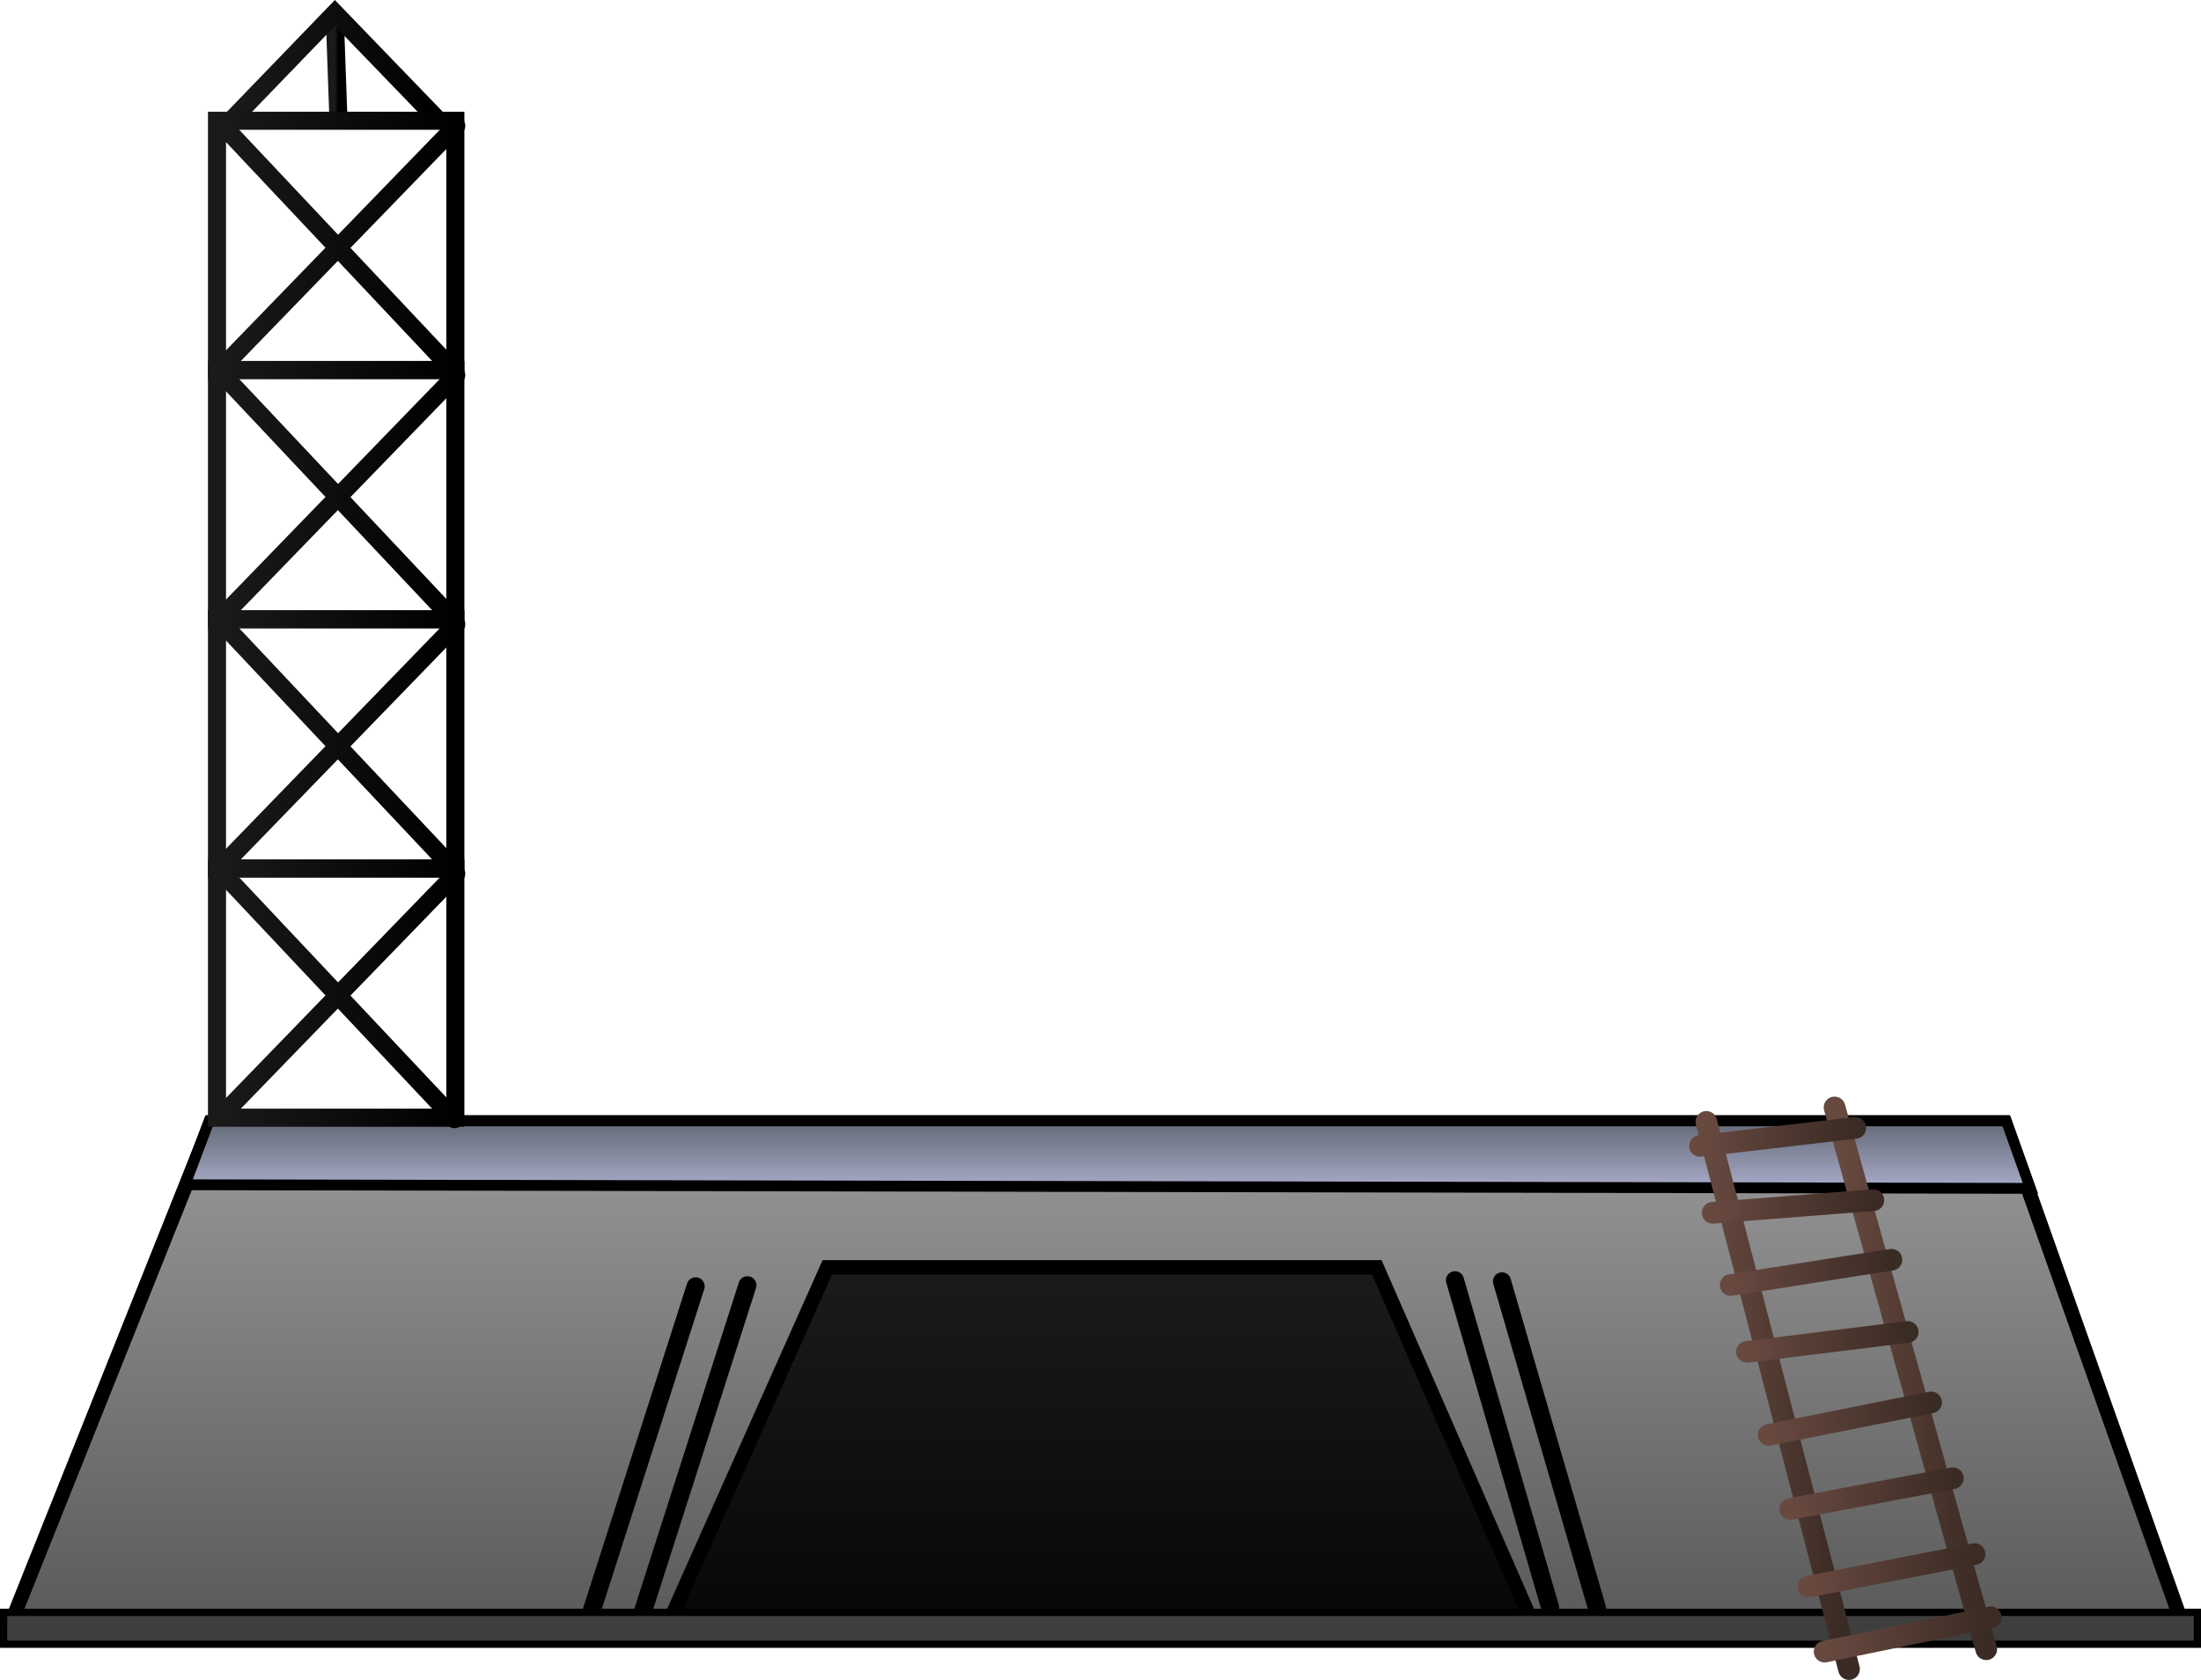 <svg version="1.1" xmlns="http://www.w3.org/2000/svg" xmlns:xlink="http://www.w3.org/1999/xlink" width="304.717" height="232.55" viewBox="0,0,304.717,232.55"><defs><linearGradient x1="134" y1="-37.25" x2="134.5" y2="-37.25" gradientUnits="userSpaceOnUse" id="color-1"><stop offset="0" stop-color="#1a1a1a"/><stop offset="1" stop-color="#000000"/></linearGradient><linearGradient x1="120" y1="-37.833" x2="148" y2="-37.833" gradientUnits="userSpaceOnUse" id="color-2"><stop offset="0" stop-color="#1a1a1a"/><stop offset="1" stop-color="#000000"/></linearGradient><linearGradient x1="239.463" y1="109.503" x2="239.463" y2="177.009" gradientUnits="userSpaceOnUse" id="color-3"><stop offset="0" stop-color="#989898"/><stop offset="1" stop-color="#5b5b5b"/></linearGradient><linearGradient x1="241.75" y1="108.273" x2="241.75" y2="117.62" gradientUnits="userSpaceOnUse" id="color-4"><stop offset="0" stop-color="#626975"/><stop offset="1" stop-color="#a8abc9"/></linearGradient><linearGradient x1="240" y1="128.552" x2="240" y2="178.203" gradientUnits="userSpaceOnUse" id="color-5"><stop offset="0" stop-color="#1b1b1b"/><stop offset="1" stop-color="#070707"/></linearGradient><linearGradient x1="117.683" y1="90.585" x2="150.683" y2="90.585" gradientUnits="userSpaceOnUse" id="color-6"><stop offset="0" stop-color="#1a1a1a"/><stop offset="1" stop-color="#000000"/></linearGradient><linearGradient x1="118.308" y1="90.79" x2="150.808" y2="90.79" gradientUnits="userSpaceOnUse" id="color-7"><stop offset="0" stop-color="#1a1a1a"/><stop offset="1" stop-color="#000000"/></linearGradient><linearGradient x1="118.058" y1="90.79" x2="150.558" y2="90.79" gradientUnits="userSpaceOnUse" id="color-8"><stop offset="0" stop-color="#1a1a1a"/><stop offset="1" stop-color="#000000"/></linearGradient><linearGradient x1="117.683" y1="56.085" x2="150.683" y2="56.085" gradientUnits="userSpaceOnUse" id="color-9"><stop offset="0" stop-color="#1a1a1a"/><stop offset="1" stop-color="#000000"/></linearGradient><linearGradient x1="118.308" y1="56.29" x2="150.808" y2="56.29" gradientUnits="userSpaceOnUse" id="color-10"><stop offset="0" stop-color="#1a1a1a"/><stop offset="1" stop-color="#000000"/></linearGradient><linearGradient x1="118.058" y1="56.29" x2="150.558" y2="56.29" gradientUnits="userSpaceOnUse" id="color-11"><stop offset="0" stop-color="#1a1a1a"/><stop offset="1" stop-color="#000000"/></linearGradient><linearGradient x1="117.683" y1="21.585" x2="150.683" y2="21.585" gradientUnits="userSpaceOnUse" id="color-12"><stop offset="0" stop-color="#1a1a1a"/><stop offset="1" stop-color="#000000"/></linearGradient><linearGradient x1="118.308" y1="21.79" x2="150.808" y2="21.79" gradientUnits="userSpaceOnUse" id="color-13"><stop offset="0" stop-color="#1a1a1a"/><stop offset="1" stop-color="#000000"/></linearGradient><linearGradient x1="118.058" y1="21.79" x2="150.558" y2="21.79" gradientUnits="userSpaceOnUse" id="color-14"><stop offset="0" stop-color="#1a1a1a"/><stop offset="1" stop-color="#000000"/></linearGradient><linearGradient x1="117.683" y1="-12.915" x2="150.683" y2="-12.915" gradientUnits="userSpaceOnUse" id="color-15"><stop offset="0" stop-color="#1a1a1a"/><stop offset="1" stop-color="#000000"/></linearGradient><linearGradient x1="118.308" y1="-12.71" x2="150.808" y2="-12.71" gradientUnits="userSpaceOnUse" id="color-16"><stop offset="0" stop-color="#1a1a1a"/><stop offset="1" stop-color="#000000"/></linearGradient><linearGradient x1="118.058" y1="-12.71" x2="150.558" y2="-12.71" gradientUnits="userSpaceOnUse" id="color-17"><stop offset="0" stop-color="#1a1a1a"/><stop offset="1" stop-color="#000000"/></linearGradient><linearGradient x1="323.875" y1="144.667" x2="342.375" y2="144.667" gradientUnits="userSpaceOnUse" id="color-18"><stop offset="0" stop-color="#684940"/><stop offset="1" stop-color="#3a2b24"/></linearGradient><linearGradient x1="342.375" y1="144.417" x2="361.875" y2="144.417" gradientUnits="userSpaceOnUse" id="color-19"><stop offset="0" stop-color="#684940"/><stop offset="1" stop-color="#3a2b24"/></linearGradient><linearGradient x1="324.75" y1="120.125" x2="347" y2="120.125" gradientUnits="userSpaceOnUse" id="color-20"><stop offset="0" stop-color="#684940"/><stop offset="1" stop-color="#3a2b24"/></linearGradient><linearGradient x1="327.25" y1="129.25" x2="349.5" y2="129.25" gradientUnits="userSpaceOnUse" id="color-21"><stop offset="0" stop-color="#684940"/><stop offset="1" stop-color="#3a2b24"/></linearGradient><linearGradient x1="323" y1="110.5" x2="344.5" y2="110.5" gradientUnits="userSpaceOnUse" id="color-22"><stop offset="0" stop-color="#684940"/><stop offset="1" stop-color="#3a2b24"/></linearGradient><linearGradient x1="329.5" y1="138.875" x2="351.75" y2="138.875" gradientUnits="userSpaceOnUse" id="color-23"><stop offset="0" stop-color="#684940"/><stop offset="1" stop-color="#3a2b24"/></linearGradient><linearGradient x1="332.5" y1="149.5" x2="355" y2="149.5" gradientUnits="userSpaceOnUse" id="color-24"><stop offset="0" stop-color="#684940"/><stop offset="1" stop-color="#3a2b24"/></linearGradient><linearGradient x1="335.5" y1="159.875" x2="358" y2="159.875" gradientUnits="userSpaceOnUse" id="color-25"><stop offset="0" stop-color="#684940"/><stop offset="1" stop-color="#3a2b24"/></linearGradient><linearGradient x1="338" y1="170.5" x2="361" y2="170.5" gradientUnits="userSpaceOnUse" id="color-26"><stop offset="0" stop-color="#684940"/><stop offset="1" stop-color="#3a2b24"/></linearGradient><linearGradient x1="340.25" y1="179.375" x2="363.25" y2="179.375" gradientUnits="userSpaceOnUse" id="color-27"><stop offset="0" stop-color="#684940"/><stop offset="1" stop-color="#3a2b24"/></linearGradient></defs><g transform="translate(-87.641,46.883)"><g data-paper-data="{&quot;isPaintingLayer&quot;:true}" fill-rule="nonzero" stroke-linejoin="miter" stroke-miterlimit="10" stroke-dasharray="" stroke-dashoffset="0" style="mix-blend-mode: normal"><path d="M134,-44.25l0.5,14" fill="none" stroke="url(#color-1)" stroke-width="2.5" stroke-linecap="round"/><path d="M120,-30.583l14,-14.5l14,14.5" fill="none" stroke="url(#color-2)" stroke-width="2.5" stroke-linecap="round"/><path d="M89.472,177.009l27.382,-68.506h248.296l24.304,68.506z" fill="url(#color-3)" stroke="#000000" stroke-width="2" stroke-linecap="butt"/><path d="M113.254,117.12l3.337,-8.847h248.818l3.337,9.347z" fill="url(#color-4)" stroke="#000000" stroke-width="1.5" stroke-linecap="butt"/><path d="M180.036,178.203l22.141,-49.651h76.078l21.71,49.651z" fill="url(#color-5)" stroke="#000000" stroke-width="2" stroke-linecap="butt"/><path d="M289.074,130.339l13.165,45.283" fill="none" stroke="#000000" stroke-width="2.5" stroke-linecap="round"/><path d="M295.583,130.492l13.165,45.283" fill="none" stroke="#000000" stroke-width="2.5" stroke-linecap="round"/><path d="M176.615,176.314l14.503,-45.283" data-paper-data="{&quot;index&quot;:null}" fill="none" stroke="#000000" stroke-width="2.5" stroke-linecap="round"/><path d="M169.445,176.467l14.503,-45.283" data-paper-data="{&quot;index&quot;:null}" fill="none" stroke="#000000" stroke-width="2.5" stroke-linecap="round"/><path d="M88.141,180.727v-4.414h303.717v4.414z" fill="#3e3e3e" stroke="#000000" stroke-width="1" stroke-linecap="butt"/><g fill="none" stroke-width="2.5"><path d="M117.683,107.836v-34.503h33v34.503z" stroke="url(#color-6)" stroke-linecap="butt"/><path d="M150.808,74.032l-32.5,33.517" stroke="url(#color-7)" stroke-linecap="round"/><path d="M118.058,73.539l32.5,34.503" stroke="url(#color-8)" stroke-linecap="round"/></g><g fill="none" stroke-width="2.5"><path d="M117.683,73.336v-34.503h33v34.503z" stroke="url(#color-9)" stroke-linecap="butt"/><path d="M118.308,73.049l32.5,-33.517" stroke="url(#color-10)" stroke-linecap="round"/><path d="M150.558,73.542l-32.5,-34.503" stroke="url(#color-11)" stroke-linecap="round"/></g><g fill="none" stroke-width="2.5"><path d="M117.683,38.836v-34.503h33v34.503z" stroke="url(#color-12)" stroke-linecap="butt"/><path d="M150.808,5.032l-32.5,33.517" stroke="url(#color-13)" stroke-linecap="round"/><path d="M150.558,39.042l-32.5,-34.503" stroke="url(#color-14)" stroke-linecap="round"/></g><g fill="none" stroke-width="2.5"><path d="M117.683,4.336v-34.503h33v34.503z" stroke="url(#color-15)" stroke-linecap="butt"/><path d="M150.808,-29.468l-32.5,33.517" stroke="url(#color-16)" stroke-linecap="round"/><path d="M118.058,-29.961l32.5,34.503" stroke="url(#color-17)" stroke-linecap="round"/></g><g fill="none" stroke-width="3" stroke-linecap="round"><path d="M323.875,108.417l19.75,75.75" stroke="url(#color-18)"/><path d="M341.625,106.417l21,75" stroke="url(#color-19)"/><path d="M324.75,121l22.25,-1.75" stroke="url(#color-20)"/><path d="M327.25,131l22.25,-3.5" stroke="url(#color-21)"/><path d="M323,111.75l21.5,-2.5" stroke="url(#color-22)"/><path d="M329.5,140.25l22.25,-2.75" stroke="url(#color-23)"/><path d="M332.5,151.75l22.5,-4.5" stroke="url(#color-24)"/><path d="M335.5,162l22.5,-4.25" stroke="url(#color-25)"/><path d="M338,172.75l23,-4.5" stroke="url(#color-26)"/><path d="M340.25,181.75l23,-4.75" stroke="url(#color-27)"/></g></g></g></svg>